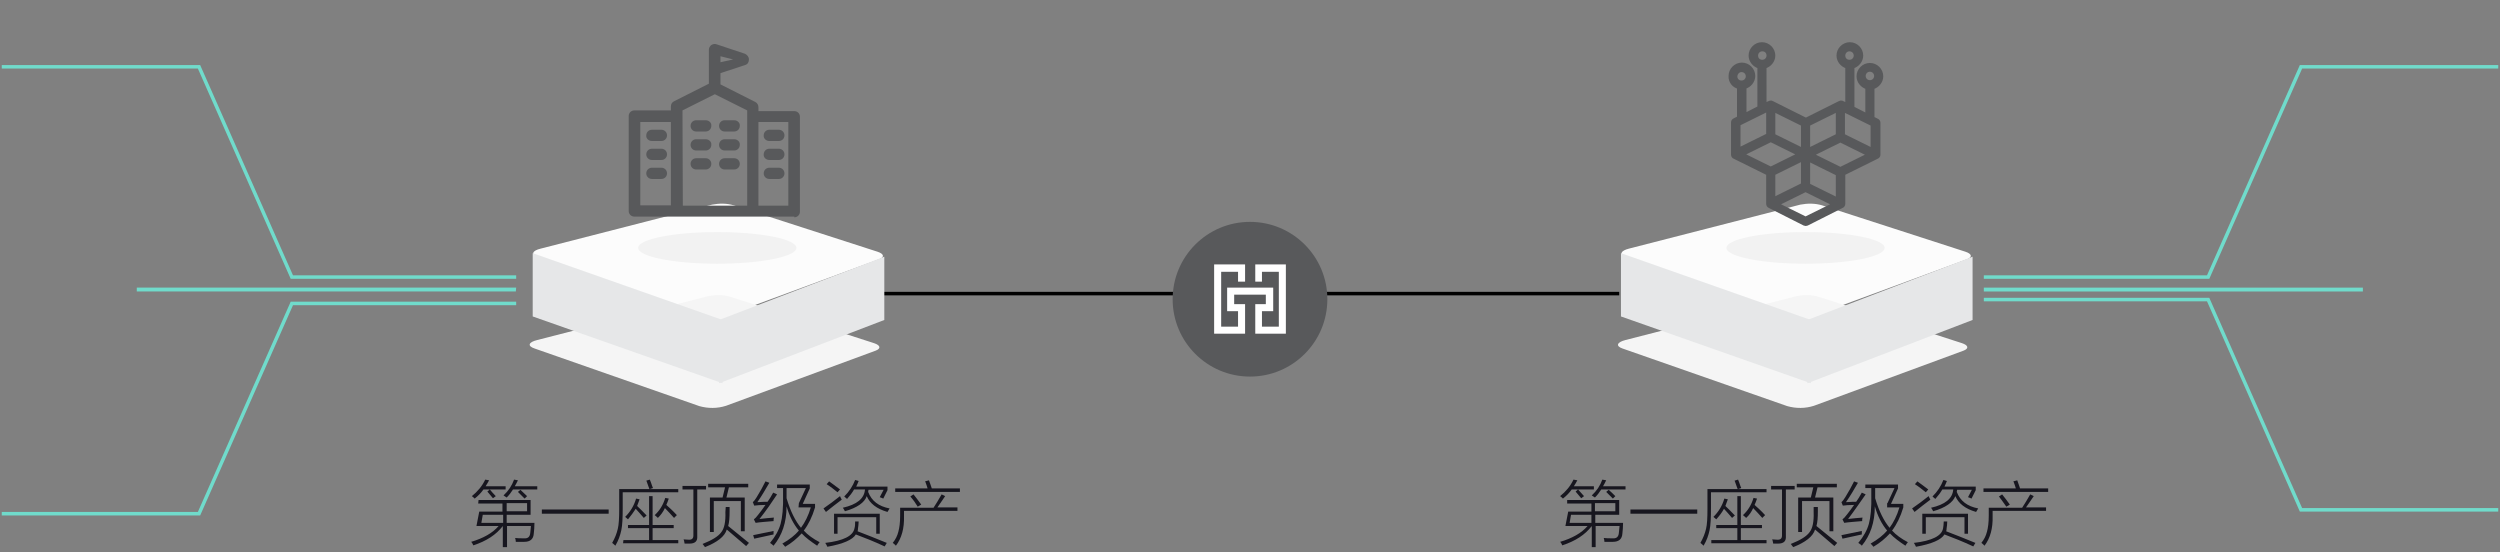 <?xml version="1.0" encoding="utf-8"?>
<!-- Generator: Adobe Illustrator 22.1.0, SVG Export Plug-In . SVG Version: 6.00 Build 0)  -->
<svg version="1.1" id="平民化" xmlns="http://www.w3.org/2000/svg" xmlns:xlink="http://www.w3.org/1999/xlink" x="0px" y="0px"
	 viewBox="0 0 711 157" style="enable-background:new 0 0 711 157;" xml:space="preserve">
<rect x="0" y="0" width="711" height="157" fill="#808080" stroke="none"/>
<style type="text/css">
	.st0{fill:#010101;}
	.st1{fill:#58595B;}
	.st2{fill:#70DBCB;}
	.st3{fill:none;stroke:#70DBCB;}
	.st4{fill:#FCFCFC;}
	.st5{fill:#F5F5F5;}
	.st6{enable-background:new    ;}
	.st7{fill:#17161F;}
	.st8{fill:#F2F2F2;}
	.st9{fill:#E6E7E8;}
	.st10{fill:#58595B;stroke:#58595B;stroke-miterlimit:10;}
	.st11{fill:#FFFFFF;}
</style>
<rect id="矩形_47" x="250.5" y="83" class="st0" width="210" height="1"/>
<circle id="椭圆_12" class="st1" cx="355.5" cy="85.1" r="22"/>
<g id="组_27_拷贝">
	<path id="矩形_48" class="st2" d="M564.2,81.8H672v1.1H564.2V81.8z"/>
	<path id="形状_2" class="st3" d="M564.2,78.8H628L654.4,19h56.1"/>
	<path id="形状_2_拷贝" class="st3" d="M564.2,85.2H628l26.4,59.8h56.1"/>
</g>
<g id="组_27_拷贝_2">
	<path id="矩形_48-2" class="st2" d="M146.8,81.8H38.9v1.1h107.8L146.8,81.8L146.8,81.8z"/>
	<path id="形状_2-2" class="st3" d="M146.8,78.8H83L56.6,19H0.5"/>
	<path id="形状_2_拷贝-2" class="st3" d="M146.8,86.3H83l-26.4,59.8H0.5"/>
</g>
<path id="圆角矩形_1" class="st4" d="M153.8,70.7l48.7-12.5c2.1-0.4,4.2-0.4,6.2,0.2l40.9,13.2c1.8,0.6,2,1.5,0.5,2.1
	l-42.6,15.7c-2.5,0.8-5.1,0.8-7.6,0.1L153,73.1C150.9,72.4,151.3,71.3,153.8,70.7z"/>
<path id="圆角矩形_1_拷贝" class="st5" d="M152.8,96.7l48.7-12.5c2.1-0.4,4.2-0.4,6.2,0.2l40.9,13.2c1.8,0.6,2,1.5,0.5,2.1
	l-42.6,15.7c-2.5,0.8-5.1,0.8-7.6,0.1L152,99.1C149.9,98.4,150.3,97.3,152.8,96.7z"/>
<g class="st6">
	<path class="st7" d="M136.1,142.2h14.8v4.2h-6.8v2.3h7.9c0,1.2-0.1,2.2-0.2,3.1c-0.1,1.5-1,2.3-2.7,2.3c-0.4,0-0.7,0-1.1,0
		c-0.2,0-0.3,0-0.5,0s-0.4,0-0.8,0c0-0.4-0.1-0.8-0.2-1.1c0.7,0.1,1.5,0.1,2.5,0.1c1.1,0.1,1.7-0.4,1.8-1.5c0.1-0.6,0.1-1.3,0.2-2
		h-6.8v6H143v-6c-1.9,2.5-4.7,4.3-8.4,5.5c-0.1-0.3-0.3-0.7-0.6-1c3.4-1,6.1-2.5,7.8-4.5h-6.3l0.8-4.1h6.6v-2.3H136L136.1,142.2
		L136.1,142.2z M138,136.4l1.1,0.2c-0.3,0.6-0.7,1.2-1,1.7h5.7v0.9h-6.3c-0.7,1-1.5,1.8-2.5,2.6c-0.2-0.2-0.5-0.5-0.8-0.7
		C135.8,139.8,137.1,138.3,138,136.4z M137.3,146.4l-0.4,2.3h6.2v-2.3H137.3z M141,141.1l-0.8,0.6c-0.6-0.7-1.1-1.3-1.6-1.9l0.7-0.6
		C139.8,139.8,140.3,140.4,141,141.1z M146.2,136.4l1.1,0.2c-0.3,0.6-0.6,1.2-0.9,1.7h6.4v0.9h-6.9c-0.5,0.8-1.1,1.6-1.8,2.3
		c-0.3-0.2-0.6-0.4-0.9-0.6C144.6,139.6,145.6,138.1,146.2,136.4z M149.9,143.1h-5.8v2.3h5.8V143.1z M149.9,141.1l-0.7,0.7
		c-0.7-0.7-1.3-1.3-1.9-1.9l0.7-0.6C148.5,139.8,149.2,140.4,149.9,141.1z"/>
	<path class="st7" d="M154.1,144.9h19v1.2h-19V144.9z"/>
	<path class="st7" d="M177.1,144.4c0,2.9-0.1,5-0.4,6.4c-0.3,1.4-0.8,2.9-1.7,4.4c-0.2-0.2-0.5-0.5-0.9-0.8c0.8-1.4,1.3-2.7,1.6-4
		c0.3-1.2,0.4-3.1,0.4-5.7v-5.6h8.6c-0.1-0.3-0.4-1-0.8-2.2c0-0.1-0.1-0.2-0.1-0.2l1-0.3c0.2,0.4,0.4,1,0.7,1.9
		c0.1,0.2,0.2,0.4,0.2,0.5l-0.9,0.3h8.1v0.9h-15.8L177.1,144.4L177.1,144.4z M177.3,153.6h7.3v-3.4h-6v-0.9h6v-8.2h1v8.2h6v0.9h-6
		v3.4h7.3v0.9h-15.7L177.3,153.6L177.3,153.6z M178.6,147.7c-0.3-0.3-0.6-0.5-0.8-0.7c1.4-1.4,2.5-3.1,3.1-5.2l1,0.2
		c-0.3,0.8-0.5,1.4-0.7,1.9c0.7,0.7,1.6,1.5,2.5,2.5c0.1,0.1,0.1,0.1,0.2,0.2l-0.8,0.7c-0.9-1.1-1.7-1.9-2.3-2.6
		C180.1,145.8,179.4,146.7,178.6,147.7z M187.1,147.3c0,0-0.1-0.1-0.2-0.2c-0.3-0.3-0.5-0.4-0.7-0.6c1.4-1.3,2.4-2.9,3-4.9l1,0.2
		c-0.2,0.7-0.5,1.3-0.7,1.8c0.8,0.7,1.8,1.6,3,2.9l-0.8,0.8c-0.9-1-1.7-1.9-2.6-2.8C188.6,145.6,187.9,146.5,187.1,147.3z"/>
	<path class="st7" d="M194.1,138.2h6.7v1h-2.5v13.3c0.1,1.4-0.6,2.1-2.2,2.1c-0.2,0-0.7,0-1.4,0c-0.1-0.4-0.1-0.8-0.3-1.2
		c0.4,0,1,0.1,1.6,0.1c0.8,0,1.2-0.4,1.2-1.2v-13.1h-3.1V138.2z M206.4,144.2h1.1v1.2c0,1.8-0.1,3.1-0.4,4.2
		c2.1,1.7,4.1,3.3,5.9,4.8l-0.8,0.9c-1.9-1.6-3.7-3.2-5.5-4.7c-0.6,2-2.7,3.6-6.2,5c-0.1-0.2-0.4-0.5-0.7-0.9
		c2.8-1.1,4.5-2.2,5.3-3.3c0.9-1.1,1.3-3,1.2-5.8L206.4,144.2L206.4,144.2z M201.9,141.5h3.6l0.7-2.9h-4.8v-1h11.4v1h-5.5l-0.7,2.9
		h5.2v9.6h-1.1v-8.6H203v8.8h-1.1V141.5z"/>
	<path class="st7" d="M216,147.6c1.5-0.2,2.9-0.3,4.1-0.4c-0.1,0.4-0.1,0.7-0.1,1c-2.2,0.2-3.9,0.3-5.1,0.5l-0.5-1
		c0.3-0.2,0.8-0.7,1.3-1.4c0.6-0.7,1.2-1.6,2-2.7c-1.4,0-2.4,0.1-3.2,0.2l-0.4-1c0.4-0.3,0.7-0.8,1.1-1.4c1-1.6,1.8-3.1,2.5-4.5
		l1.1,0.4c-1.1,1.9-2.2,3.8-3.4,5.5c0.1,0,0.1,0,0.3,0c1.2-0.1,2.1-0.1,2.6-0.1c0.5-0.7,1-1.5,1.6-2.6l1.1,0.5
		C219.6,142.7,218,145.1,216,147.6z M214.5,153.2l-0.3-1c1.5-0.3,3.5-0.7,5.8-1.2c0,0.2,0,0.6,0,1
		C218.2,152.4,216.3,152.8,214.5,153.2z M219,154.4c1.5-1.8,2.5-3.6,3-5.4c0.5-1.8,0.8-4.6,0.7-8.4v-1.8H221v-1h9.3v1.1l-2,4.4h3.5
		v1c-0.8,2.7-1.9,4.9-3.2,6.6c1.1,1.2,2.6,2.3,4.5,3.3c-0.3,0.3-0.5,0.7-0.7,1c-1.8-1.2-3.3-2.3-4.4-3.5c-1.3,1.4-2.8,2.7-4.7,3.8
		c-0.2-0.3-0.5-0.6-0.8-0.9c2.1-1.2,3.6-2.4,4.7-3.7c-1.5-1.8-2.7-4.1-3.5-6.9c0,4.6-1.3,8.3-3.7,11.2
		C219.7,154.9,219.4,154.7,219,154.4z M227.2,143.1l2-4.3h-5.5v1.8v1.1c1.1,3.7,2.5,6.5,4.1,8.4c1.1-1.5,2.1-3.4,2.8-5.8h-3.5
		L227.2,143.1L227.2,143.1z"/>
	<path class="st7" d="M234.2,144.6c1.6-1.1,3.2-2.3,4.7-3.5c0.1,0.2,0.2,0.5,0.5,1c-1.5,1.1-3,2.3-4.5,3.5L234.2,144.6z
		 M243.2,148.3h1c0,0.7-0.1,1.4-0.2,2.1c0,0,0,0.1,0,0.2c0,0.2-0.1,0.4-0.1,0.5c2.6,1,5.4,2.1,8.3,3.3l-0.6,1
		c-3-1.4-5.8-2.5-8.2-3.4c-0.9,1.5-3.6,2.7-8.1,3.5c-0.2-0.4-0.3-0.7-0.6-1.1c5.2-0.6,7.9-2,8.3-4.1
		C243.2,149.7,243.2,149,243.2,148.3z M238.2,140c-1-0.8-2-1.6-3.1-2.3l0.7-0.8c0.9,0.7,2,1.4,3.1,2.3L238.2,140z M237.2,146.1h13
		v5.7h-1v-4.7h-11v4.7h-1V146.1z M240.3,145.4c-0.2-0.4-0.4-0.7-0.6-1c4-0.9,6.1-2.6,6.3-5.2h-3.1c-0.5,0.9-1.2,1.8-2,2.7
		c-0.3-0.3-0.6-0.5-0.8-0.7c1.4-1.4,2.4-2.9,3.1-4.7l1,0.3c-0.2,0.6-0.5,1.1-0.7,1.6h8.9v1l-1.2,2.4c-0.3-0.1-0.6-0.3-1-0.4l1.1-2.1
		H247c0,0.2-0.1,0.4-0.1,0.6c1,2.6,3,4.1,6.1,4.7c-0.2,0.3-0.4,0.7-0.6,1c-3.1-0.9-5-2.4-5.9-4.5
		C245.9,142.9,243.8,144.4,240.3,145.4z"/>
	<path class="st7" d="M256.1,144.4h9.4c0.8-1.2,1.5-2.4,2.3-3.8l1,0.5c-0.7,1-1.4,2.1-2.2,3.2h5.7v1h-15.2v1.5
		c0.1,3.5-0.7,6.3-2.3,8.4c-0.3-0.3-0.6-0.6-0.9-0.8c0.8-1,1.3-2,1.6-3.2c0.3-1.1,0.5-2.6,0.5-4.5v-2.3H256.1z M263.1,136.9l1.1-0.3
		c0.3,0.9,0.6,1.6,0.8,2.3h8v1h-18.4v-1h9.2c-0.1-0.4-0.3-1-0.6-1.8C263.1,137,263.1,136.9,263.1,136.9z M258.9,141.2l0.9-0.6
		c0.6,0.7,1.3,1.7,2.2,2.9l-1,0.6C260.4,143.1,259.7,142.1,258.9,141.2z"/>
</g>
<ellipse id="椭圆_11" class="st8" cx="204" cy="70.5" rx="22.5" ry="4.5"/>
<path id="矩形_46" class="st9" d="M151.5,72l54,19v18l-54-19V72z"/>
<path id="矩形_46_拷贝" class="st9" d="M251.5,73l-47,18v18l47-18V73z"/>
<g class="st6">
	<path class="st1" d="M225.9,61.8c0.9,0,1.6-0.7,1.6-1.6v-27c0-0.9-0.7-1.6-1.6-1.6h-10.2v-1.1c0-0.6-0.3-1.2-0.9-1.5l-9.9-5v-3.2
		l7-2.3c0.7-0.2,1.1-0.8,1.1-1.6c0-0.7-0.5-1.3-1.1-1.6l-8.1-2.7c-0.5-0.2-1-0.1-1.5,0.2c-0.4,0.3-0.7,0.8-0.7,1.3v9.7l-9.9,5
		c-0.6,0.3-0.9,0.8-0.9,1.5v1.1h-10.4c-0.9,0-1.6,0.7-1.6,1.6v27c0,0.9,0.7,1.6,1.6,1.6h45.5V61.8z M204.9,17.7V16l3.6,0.9
		L204.9,17.7z M182.1,34.7h8.7v23.7h-8.7V34.7z M194.1,31.4l9.2-4.6l9.2,4.6v27.1h-18.3L194.1,31.4L194.1,31.4z M224.2,58.5h-8.5
		V34.7h8.5V58.5z"/>
	<path class="st1" d="M200.7,34.2H198c-0.9,0-1.6,0.7-1.6,1.6c0,0.9,0.7,1.6,1.6,1.6h2.7c0.9,0,1.6-0.7,1.6-1.6
		C202.4,34.9,201.6,34.2,200.7,34.2z"/>
	<path class="st1" d="M185.4,40.1h2.7c0.9,0,1.6-0.7,1.6-1.6c0-0.9-0.7-1.6-1.6-1.6h-2.7c-0.9,0-1.6,0.7-1.6,1.6
		C183.7,39.4,184.5,40.1,185.4,40.1z"/>
	<path class="st1" d="M188.1,42.3h-2.7c-0.9,0-1.6,0.7-1.6,1.6c0,0.9,0.7,1.6,1.6,1.6h2.7c0.9,0,1.6-0.7,1.6-1.6
		C189.7,43,189,42.3,188.1,42.3z"/>
	<path class="st1" d="M188.1,47.7h-2.7c-0.9,0-1.6,0.7-1.6,1.6c0,0.9,0.7,1.6,1.6,1.6h2.7c0.9,0,1.6-0.7,1.6-1.6
		C189.7,48.4,189,47.7,188.1,47.7z"/>
	<path class="st1" d="M218.8,40.1h2.7c0.9,0,1.6-0.7,1.6-1.6c0-0.9-0.7-1.6-1.6-1.6h-2.7c-0.9,0-1.6,0.7-1.6,1.6
		C217.1,39.4,217.9,40.1,218.8,40.1z"/>
	<path class="st1" d="M218.8,45.5h2.7c0.9,0,1.6-0.7,1.6-1.6c0-0.9-0.7-1.6-1.6-1.6h-2.7c-0.9,0-1.6,0.7-1.6,1.6
		C217.1,44.8,217.9,45.5,218.8,45.5z"/>
	<path class="st1" d="M221.5,47.7h-2.7c-0.9,0-1.6,0.7-1.6,1.6c0,0.9,0.7,1.6,1.6,1.6h2.7c0.9,0,1.6-0.7,1.6-1.6
		S222.4,47.7,221.5,47.7z"/>
	<path class="st1" d="M208.8,34.2h-2.7c-0.9,0-1.6,0.7-1.6,1.6c0,0.9,0.7,1.6,1.6,1.6h2.7c0.9,0,1.6-0.7,1.6-1.6
		C210.5,34.9,209.7,34.2,208.8,34.2z"/>
	<path class="st1" d="M200.7,39.6H198c-0.9,0-1.6,0.7-1.6,1.6c0,0.9,0.7,1.6,1.6,1.6h2.7c0.9,0,1.6-0.7,1.6-1.6
		C202.4,40.3,201.6,39.6,200.7,39.6z"/>
	<path class="st1" d="M208.8,39.6h-2.7c-0.9,0-1.6,0.7-1.6,1.6c0,0.9,0.7,1.6,1.6,1.6h2.7c0.9,0,1.6-0.7,1.6-1.6
		C210.5,40.3,209.7,39.6,208.8,39.6z"/>
	<path class="st1" d="M200.7,45H198c-0.9,0-1.6,0.7-1.6,1.6s0.7,1.6,1.6,1.6h2.7c0.9,0,1.6-0.7,1.6-1.6S201.6,45,200.7,45z"/>
	<path class="st1" d="M208.8,45h-2.7c-0.9,0-1.6,0.7-1.6,1.6s0.7,1.6,1.6,1.6h2.7c0.9,0,1.6-0.7,1.6-1.6S209.7,45,208.8,45z"/>
</g>
<path id="圆角矩形_1_1_" class="st4" d="M463.3,70.7L512,58.2c2.1-0.4,4.2-0.4,6.2,0.2L559,71.6c1.8,0.6,2,1.5,0.5,2.1
	l-42.6,15.7c-2.5,0.8-5.1,0.8-7.6,0.1l-46.9-16.4C460.4,72.4,460.9,71.3,463.3,70.7z"/>
<path id="圆角矩形_1_拷贝_1_" class="st5" d="M462.3,96.7L511,84.2c2.1-0.4,4.2-0.4,6.2,0.2L558,97.6c1.8,0.6,2,1.5,0.5,2.1
	l-42.6,15.7c-2.5,0.8-5.1,0.8-7.6,0.1l-46.9-16.4C459.4,98.4,459.9,97.3,462.3,96.7z"/>
<g class="st6">
	<path class="st7" d="M445.7,142.2h14.8v4.2h-6.8v2.3h7.9c0,1.2-0.1,2.2-0.2,3.1c-0.1,1.5-1,2.3-2.7,2.3c-0.4,0-0.7,0-1.1,0
		c-0.2,0-0.3,0-0.5,0s-0.4,0-0.8,0c0-0.4-0.1-0.8-0.2-1.1c0.7,0.1,1.5,0.1,2.5,0.1c1.1,0.1,1.7-0.4,1.8-1.5c0.1-0.6,0.1-1.3,0.2-2
		h-6.8v6h-1.1v-6c-1.9,2.5-4.7,4.3-8.4,5.5c-0.1-0.3-0.3-0.7-0.6-1c3.4-1,6.1-2.5,7.8-4.5h-6.3l0.8-4.1h6.6v-2.3h-6.9L445.7,142.2
		L445.7,142.2z M447.5,136.4l1.1,0.2c-0.3,0.6-0.7,1.2-1,1.7h5.7v0.9H447c-0.7,1-1.5,1.8-2.5,2.6c-0.2-0.2-0.5-0.5-0.8-0.7
		C445.3,139.8,446.6,138.3,447.5,136.4z M446.8,146.4l-0.4,2.3h6.2v-2.3H446.8z M450.5,141.1l-0.8,0.6c-0.6-0.7-1.1-1.3-1.6-1.9
		l0.7-0.6C449.3,139.8,449.9,140.4,450.5,141.1z M455.7,136.4l1.1,0.2c-0.3,0.6-0.6,1.2-0.9,1.7h6.4v0.9h-6.9
		c-0.5,0.8-1.1,1.6-1.8,2.3c-0.3-0.2-0.6-0.4-0.9-0.6C454.1,139.6,455.1,138.1,455.7,136.4z M459.4,143.1h-5.8v2.3h5.8V143.1z
		 M459.4,141.1l-0.7,0.7c-0.7-0.7-1.3-1.3-1.9-1.9l0.7-0.6C458.1,139.8,458.7,140.4,459.4,141.1z"/>
	<path class="st7" d="M463.7,144.9h19v1.2h-19V144.9z"/>
	<path class="st7" d="M486.6,144.4c0,2.9-0.1,5-0.4,6.4s-0.8,2.9-1.7,4.4c-0.2-0.2-0.5-0.5-0.9-0.8c0.8-1.4,1.3-2.7,1.6-4
		c0.3-1.2,0.4-3.1,0.4-5.7v-5.6h8.6c-0.1-0.3-0.4-1-0.8-2.2c0-0.1-0.1-0.2-0.1-0.2l1-0.3c0.2,0.4,0.4,1,0.7,1.9
		c0.1,0.2,0.2,0.4,0.2,0.5l-0.9,0.3h8.1v0.9h-15.8L486.6,144.4L486.6,144.4z M486.8,153.6h7.3v-3.4h-6v-0.9h6v-8.2h1v8.2h6v0.9h-6
		v3.4h7.3v0.9h-15.7v-0.9H486.8z M488.1,147.7c-0.3-0.3-0.6-0.5-0.8-0.7c1.4-1.4,2.5-3.1,3.1-5.2l1,0.2c-0.3,0.8-0.5,1.4-0.7,1.9
		c0.7,0.7,1.6,1.5,2.5,2.5c0.1,0.1,0.1,0.1,0.2,0.2l-0.8,0.7c-0.9-1.1-1.7-1.9-2.3-2.6C489.7,145.8,489,146.7,488.1,147.7z
		 M496.6,147.3c0,0-0.1-0.1-0.2-0.2c-0.3-0.3-0.5-0.4-0.7-0.6c1.4-1.3,2.4-2.9,3-4.9l1,0.2c-0.2,0.7-0.5,1.3-0.7,1.8
		c0.8,0.7,1.8,1.6,3,2.9l-0.8,0.8c-0.9-1-1.7-1.9-2.6-2.8C498.1,145.6,497.5,146.5,496.6,147.3z"/>
	<path class="st7" d="M503.7,138.2h6.7v1h-2.5v13.3c0.1,1.4-0.6,2.1-2.2,2.1c-0.2,0-0.7,0-1.4,0c-0.1-0.4-0.1-0.8-0.3-1.2
		c0.4,0,1,0.1,1.6,0.1c0.8,0,1.2-0.4,1.2-1.2v-13.1h-3.1L503.7,138.2L503.7,138.2z M515.9,144.2h1.1v1.2c0,1.8-0.1,3.1-0.4,4.2
		c2.1,1.7,4.1,3.3,5.9,4.8l-0.8,0.9c-1.9-1.6-3.7-3.2-5.5-4.7c-0.6,2-2.7,3.6-6.2,5c-0.2-0.2-0.4-0.5-0.7-0.9
		c2.8-1.1,4.5-2.2,5.3-3.3c0.9-1.1,1.3-3,1.2-5.8v-1.4H515.9z M511.4,141.5h3.6l0.7-2.9H511v-1h11.4v1h-5.5l-0.7,2.9h5.2v9.6h-1.1
		v-8.6h-7.8v8.8h-1.1L511.4,141.5L511.4,141.5z"/>
	<path class="st7" d="M525.6,147.6c1.5-0.2,2.9-0.3,4.1-0.4c-0.1,0.4-0.1,0.7-0.1,1c-2.2,0.2-3.9,0.3-5.1,0.5l-0.5-1
		c0.3-0.2,0.8-0.7,1.3-1.4c0.6-0.7,1.2-1.6,2-2.7c-1.4,0-2.4,0.1-3.2,0.2l-0.4-1c0.4-0.3,0.7-0.8,1.1-1.4c1-1.6,1.8-3.1,2.5-4.5
		l1.1,0.4c-1.1,1.9-2.2,3.8-3.4,5.5c0.1,0,0.1,0,0.3,0c1.2-0.1,2.1-0.1,2.6-0.1c0.5-0.7,1-1.5,1.6-2.6l1.1,0.5
		C529.1,142.7,527.5,145.1,525.6,147.6z M524,153.2l-0.3-1c1.5-0.3,3.5-0.7,5.8-1.2c0,0.2,0,0.6,0,1
		C527.7,152.4,525.8,152.8,524,153.2z M528.5,154.4c1.5-1.8,2.5-3.6,3-5.4c0.5-1.8,0.8-4.6,0.7-8.4v-1.8h-1.7v-1h9.3v1.1l-2,4.4h3.5
		v1c-0.8,2.7-1.9,4.9-3.2,6.6c1.1,1.2,2.6,2.3,4.5,3.3c-0.3,0.3-0.5,0.7-0.7,1c-1.8-1.2-3.3-2.3-4.4-3.5c-1.3,1.4-2.8,2.7-4.7,3.8
		c-0.2-0.3-0.5-0.6-0.8-0.9c2.1-1.2,3.6-2.4,4.7-3.7c-1.5-1.8-2.7-4.1-3.5-6.9c0,4.6-1.3,8.3-3.7,11.2
		C529.3,154.9,528.9,154.7,528.5,154.4z M536.8,143.1l2-4.3h-5.5v1.8v1.1c1.1,3.7,2.5,6.5,4.1,8.4c1.1-1.5,2.1-3.4,2.8-5.8h-3.5
		v-1.2H536.8z"/>
	<path class="st7" d="M543.8,144.6c1.6-1.1,3.2-2.3,4.7-3.5c0.1,0.2,0.2,0.5,0.5,1c-1.5,1.1-3,2.3-4.5,3.5L543.8,144.6z
		 M552.8,148.3h1c0,0.7-0.1,1.4-0.2,2.1c0,0,0,0.1,0,0.2c0,0.2-0.1,0.4-0.1,0.5c2.6,1,5.4,2.1,8.3,3.3l-0.6,1
		c-3-1.4-5.8-2.5-8.2-3.4c-0.9,1.5-3.6,2.7-8.1,3.5c-0.2-0.4-0.3-0.7-0.6-1.1c5.2-0.6,7.9-2,8.3-4.1
		C552.7,149.7,552.8,149,552.8,148.3z M547.7,140c-1-0.8-2-1.6-3.1-2.3l0.7-0.8c0.9,0.7,2,1.4,3.1,2.3L547.7,140z M546.7,146.1h13
		v5.7h-1v-4.7h-11v4.7h-1V146.1z M549.8,145.4c-0.2-0.4-0.4-0.7-0.6-1c4-0.9,6.1-2.6,6.3-5.2h-3.1c-0.5,0.9-1.2,1.8-2,2.7
		c-0.3-0.3-0.6-0.5-0.8-0.7c1.4-1.4,2.4-2.9,3.1-4.7l1,0.3c-0.2,0.6-0.5,1.1-0.7,1.6h8.9v1l-1.2,2.4c-0.3-0.1-0.6-0.3-1-0.4l1.1-2.1
		h-4.2c0,0.2-0.1,0.4-0.1,0.6c1,2.6,3,4.1,6.1,4.7c-0.2,0.3-0.4,0.7-0.6,1c-3.1-0.9-5-2.4-5.9-4.5
		C555.4,142.9,553.3,144.4,549.8,145.4z"/>
	<path class="st7" d="M565.7,144.4h9.4c0.8-1.2,1.5-2.4,2.3-3.8l1,0.5c-0.7,1-1.4,2.1-2.2,3.2h5.7v1h-15.2v1.5
		c0.1,3.5-0.7,6.3-2.3,8.4c-0.3-0.3-0.6-0.6-0.9-0.8c0.8-1,1.3-2,1.6-3.2c0.3-1.1,0.5-2.6,0.5-4.5v-2.3H565.7z M572.6,136.9l1.1-0.3
		c0.3,0.9,0.6,1.6,0.8,2.3h8v1h-18.4v-1h9.2c-0.1-0.4-0.3-1-0.6-1.8C572.6,137,572.6,136.9,572.6,136.9z M568.5,141.2l0.9-0.6
		c0.6,0.7,1.3,1.7,2.2,2.9l-1,0.6C569.9,143.1,569.2,142.1,568.5,141.2z"/>
</g>
<ellipse id="椭圆_11_1_" class="st8" cx="513.5" cy="70.5" rx="22.5" ry="4.5"/>
<path id="矩形_46_1_" class="st9" d="M461,72l54,19v18l-54-19V72z"/>
<path id="矩形_46_拷贝_1_" class="st9" d="M561,73l-47,18v18l47-18V73z"/>
<path class="st10" d="M494.5,24.8v8.7l-1.2,0.6c-0.3,0.1-0.5,0.4-0.5,0.7V44c0,0.3,0.2,0.6,0.5,0.7l9.5,4.7V58
	c0,0.3,0.2,0.6,0.5,0.7l9.9,5c0.2,0.1,0.5,0.1,0.7,0l9.9-5c0.3-0.1,0.5-0.4,0.5-0.7v-8.6l9.5-4.7c0.3-0.1,0.5-0.4,0.5-0.7v-9.1
	c0-0.3-0.2-0.6-0.5-0.7l-1.2-0.6v-8.7c1.4-0.4,2.5-1.7,2.5-3.2c0-1.8-1.5-3.3-3.3-3.3s-3.3,1.5-3.3,3.3c0,1.5,1.1,2.8,2.5,3.2v7.9
	l-4.1-2.1V19c1.4-0.4,2.5-1.7,2.5-3.2c0-1.8-1.5-3.3-3.3-3.3s-3.3,1.5-3.3,3.3c0,1.5,1.1,2.8,2.5,3.2v10.8l-1.3-0.6
	c-0.1-0.1-0.2-0.1-0.4-0.1c-0.1,0-0.3,0-0.4,0.1l-9.6,4.8l-9.6-4.8c-0.1-0.1-0.2-0.1-0.4-0.1c-0.1,0-0.3,0-0.4,0.1l-1.3,0.6V19
	c1.4-0.4,2.5-1.7,2.5-3.2c0-1.8-1.5-3.3-3.3-3.3s-3.3,1.5-3.3,3.3c0,1.5,1.1,2.8,2.5,3.2v11.6l-4.1,2.1v-7.9
	c1.4-0.4,2.5-1.7,2.5-3.2c0-1.8-1.5-3.3-3.3-3.3s-3.3,1.5-3.3,3.3C492,23.2,493.1,24.5,494.5,24.8z M530.1,21.6
	c0-0.9,0.7-1.7,1.7-1.7c0.9,0,1.7,0.7,1.7,1.7c0,0.9-0.7,1.7-1.7,1.7C530.8,23.3,530.1,22.5,530.1,21.6z M524.3,15.8
	c0-0.9,0.7-1.7,1.7-1.7c0.9,0,1.7,0.7,1.7,1.7c0,0.9-0.7,1.7-1.7,1.7S524.3,16.8,524.3,15.8z M499.5,15.8c0-0.9,0.7-1.7,1.7-1.7
	s1.7,0.7,1.7,1.7c0,0.9-0.7,1.7-1.7,1.7S499.5,16.8,499.5,15.8z M502.8,31.2v7.2l-8.3,4.1v-7.2L502.8,31.2z M503.6,39.9l8.1,4
	l-8.1,4l-8.1-4L503.6,39.9z M532.5,42.6l-8.3-4.1v-7.2l8.3,4.1V42.6z M522.6,38.5l-8.3,4.1v-7.2l8.3-4.1V38.5z M522.6,56.7l-8.3-4.1
	v-7.2l8.3,4.1V56.7z M504.4,49.4l8.3-4.1v7.2l-8.3,4.1L504.4,49.4L504.4,49.4z M513.5,62.1l-8.1-4l8.1-4l8.1,4L513.5,62.1z
	 M523.4,48l-8.1-4l8.1-4l8.1,4L523.4,48z M512.7,42.6l-8.3-4.1v-7.2l8.3,4.1V42.6z M495.3,20c0.9,0,1.7,0.7,1.7,1.7
	c0,0.9-0.7,1.7-1.7,1.7s-1.7-0.7-1.7-1.7C493.7,20.7,494.4,20,495.3,20z"/>
<polygon id="XMLID_63_" class="st11" points="357,80.1 358.9,80.1 358.9,77.3 363.7,77.3 363.7,92.9 358.9,92.9 358.9,88.5 
	362.1,88.5 362.1,81.8 349,81.8 349,88.5 352.1,88.5 352.1,92.9 347.3,92.9 347.3,77.3 352.1,77.3 352.1,80.1 354.1,80.1 
	354.1,75.2 345.3,75.2 345.3,94.9 354.1,94.9 354.1,86.5 351,86.5 351,83.8 360,83.8 360,86.5 357,86.5 357,94.9 365.7,94.9 
	365.7,75.2 357,75.2 "/>
</svg>
